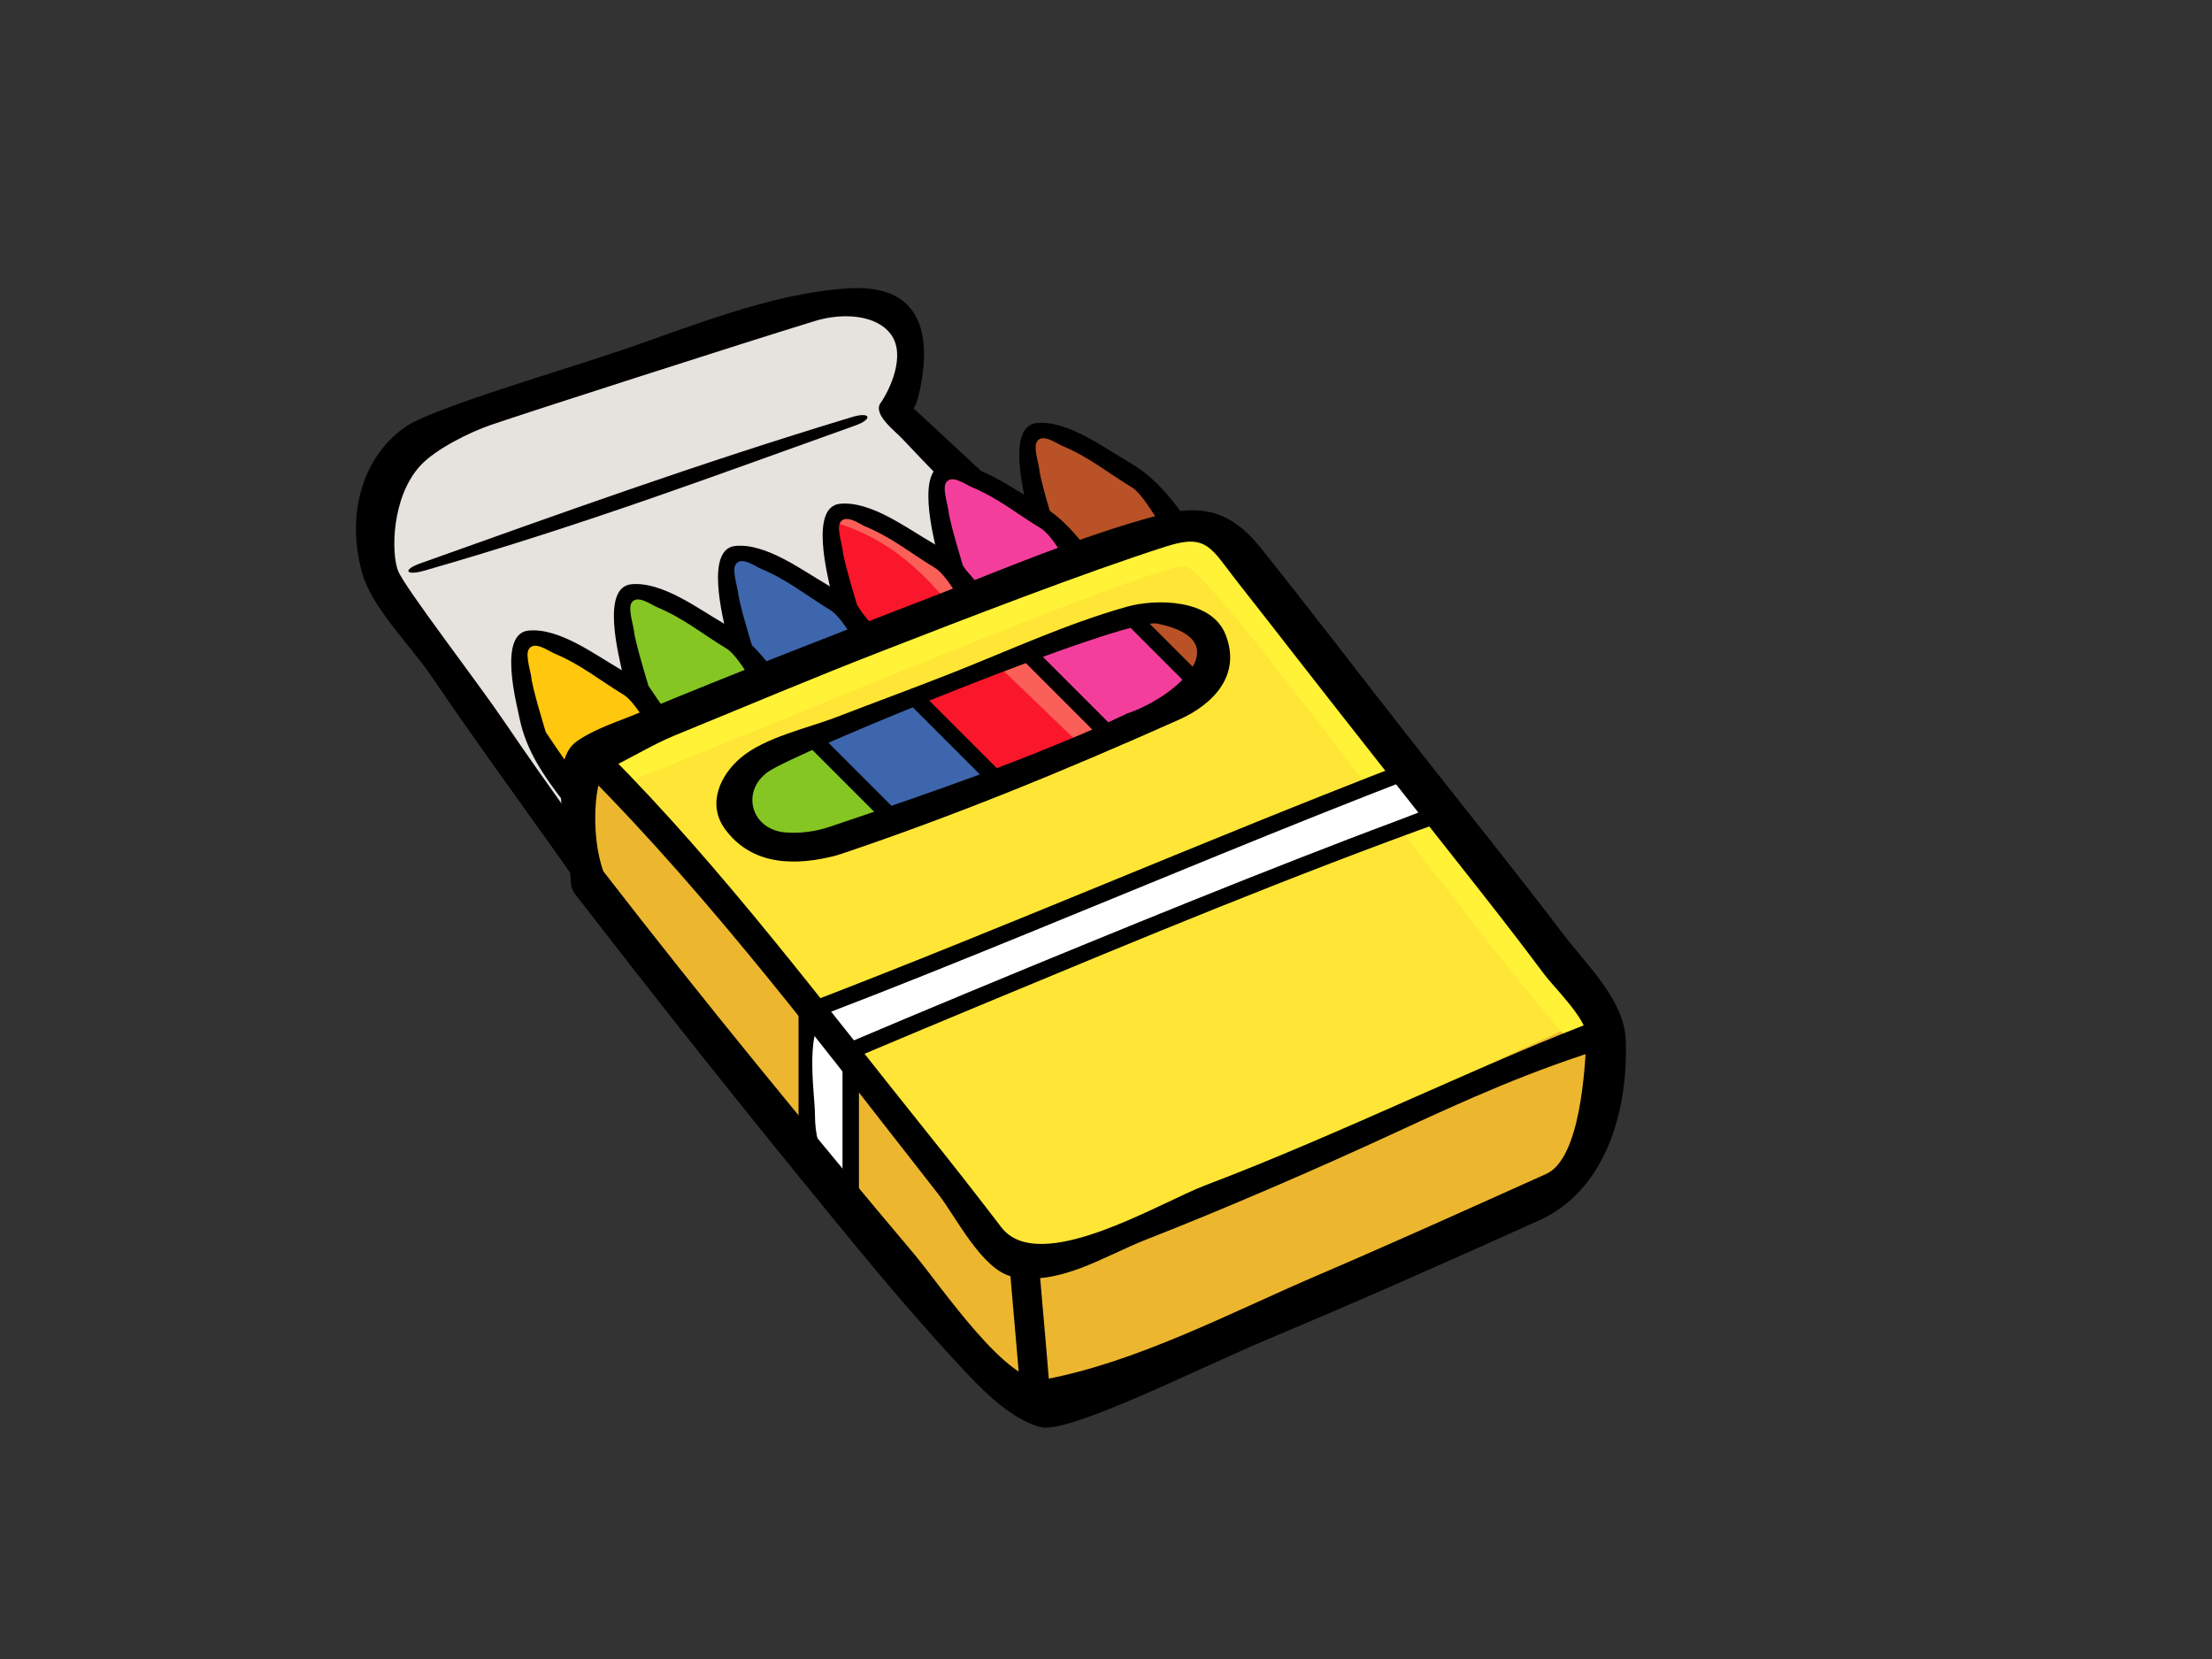 <?xml version="1.0" encoding="utf-8"?>
<!-- Generator: Adobe Illustrator 17.0.0, SVG Export Plug-In . SVG Version: 6.00 Build 0)  -->
<!DOCTYPE svg PUBLIC "-//W3C//DTD SVG 1.1//EN" "http://www.w3.org/Graphics/SVG/1.1/DTD/svg11.dtd">
<svg version="1.1" id="Layer_1" xmlns="http://www.w3.org/2000/svg" xmlns:xlink="http://www.w3.org/1999/xlink" x="0px" y="0px"
	 width="800px" height="600px" viewBox="0 0 800 600" enable-background="new 0 0 800 600" xml:space="preserve">
<rect x="0" y="0" width="800" height="600" fill="#333333" stroke="none"/>
<g>
	<g>
		<g>
			<path fill="#E6E2DE" d="M391.032,214.95c-26.233-27.898-63.869-63.845-65.457-68.557c12.736-44.608-19.43-38.015-54.899-27.009
				c-34.278,10.637-107.263,34.872-118.38,39.751c-15.201,6.679-15.706,44.853-14.401,46.559
				c6.096,7.981,91.883,135.384,91.883,135.384L391.032,214.95z"/>
			<path fill="#E6E2DE" d="M325.575,146.393c12.736-44.608-19.43-38.015-54.899-27.009c-34.278,10.637-107.263,34.872-118.38,39.751
				c-15.201,6.679-15.706,44.853-14.401,46.559c0.206,0.268,0.516,0.695,0.895,1.225c2.114-12.551,14.64-30.88,22.115-37.336
				c16.984-13.248,144.034-52.071,151.135-49.813c15.858,11.018-3.009,22.295,0.046,29.43c8.154,15.287,40.246,52.063,65.624,76.169
				l13.322-10.42C364.8,187.052,327.163,151.105,325.575,146.393z"/>
			<g>
				<path fill="none" d="M391.032,214.95c-26.233-27.898-63.869-63.845-65.457-68.557c12.736-44.608-19.43-38.015-54.899-27.009
					c-34.278,10.637-107.263,34.872-118.38,39.751c-15.201,6.679-15.706,44.853-14.401,46.559
					c6.096,7.981,91.883,135.384,91.883,135.384L391.032,214.95z"/>
				<path d="M396.519,210.405c-14.507-15.306-66.175-62.748-66.175-62.748s1.646-1.184,3.137-10.985
					c3.087-20.284-3.693-33.808-26.605-32.393c-29.215,1.802-58.992,14.784-86.583,23.88c-22.66,7.473-61.205,18.905-72.543,25.489
					c-14.573,9.263-23.286,29.187-16.871,53.286c3.331,12.512,17.652,26.625,24.784,37.126
					c22.952,33.802,46.249,64.468,69.068,98.359c2.213,3.289,6.76,6.357,9.587,4.147c53.75-42.043,107.508-84.084,161.258-126.128
					c1.39-1.087,2.171-2.369,2.489-3.691C398.771,214.764,398.479,212.471,396.519,210.405z M182.408,261.009
					c-9.89-14.609-35.924-48.332-38.425-54.535c-2.497-6.203-2.508-26.624,8.076-38.112c5.545-6.011,17.915-12.07,25.289-14.615
					c12.483-4.31,90.909-29.541,117.32-37.638c10.142-3.11,22.19-2.297,27.455,4.7c5.871,7.797-0.726,20.816-3.638,24.914
					c-2.916,4.098,5.028,9.942,8.092,13.214c17.597,18.766,36.021,36.726,53.851,55.262
					c-49.689,38.869-99.377,77.734-149.074,116.599C215.008,306.878,198.855,285.296,182.408,261.009z"/>
			</g>
		</g>
		<g>
			<path fill="#B95226" d="M431.083,198.239c-6.356-8.331-16.89-22.206-16.89-22.206s-34.643-21.418-39.026-18.199
				c-4.594,3.384,2.718,33.651,2.718,33.651s8.278,14.246,13.458,20.639L431.083,198.239z"/>
			<path fill="#B95226" d="M424.048,200.696l7.036-2.458c-6.356-8.331-16.89-22.206-16.89-22.206s-34.643-21.418-39.026-18.199
				c-0.575,0.423,0.174,1.079-0.066,2.237C397.396,167.139,410.776,182.261,424.048,200.696z"/>
			<g>
				<path fill="none" d="M431.083,198.239c-6.356-8.331-16.89-22.206-16.89-22.206s-34.643-21.418-39.026-18.199
					c-4.594,3.384,2.718,33.651,2.718,33.651s8.278,14.246,13.458,20.639L431.083,198.239z"/>
				<path d="M435.611,197.565c-0.093-0.763-0.373-1.541-0.947-2.293c-8.387-10.998-14.413-21.259-26.341-28.122
					c-9.144-5.271-22.264-15.221-33.381-14.147c-11.109,1.074-4.395,26.287-3.238,31.94c2.357,11.505,8.872,20.859,16.063,30.141
					c1.367,1.764,3.592,1.935,5.537,1.254c13.248-4.631,26.493-9.259,39.737-13.887
					C435.514,201.587,436.147,199.487,435.611,197.565z M381.131,189.685c0,0-4.9-15.974-5.219-19.727
					c-0.14-1.641-2.023-7.552-1.107-9.831c1.732-3.916,7.42,0.316,9.381,1.134c9.781,4.094,16.079,9.48,25.138,14.972
					c4.228,2.559,9.781,13.006,14.39,19.676c-10.235,3.578-20.474,7.158-30.717,10.734
					C387.569,199.506,381.131,189.685,381.131,189.685z"/>
			</g>
		</g>
		<g>
			<path fill="#F43E9C" d="M398.204,213.086c-6.356-8.331-16.887-22.204-16.887-22.204s-34.646-21.42-39.026-18.197
				c-4.594,3.382,2.718,33.649,2.718,33.649s8.274,14.248,13.458,20.639L398.204,213.086z"/>
			<path fill="#F43E9C" d="M389.941,215.364l7.036-2.458c-6.356-8.331-16.89-22.206-16.89-22.206s-34.643-21.418-39.027-18.199
				c-0.575,0.423,0.175,1.079-0.066,2.237C363.289,181.806,376.67,196.928,389.941,215.364z"/>
			<g>
				<path fill="none" d="M398.204,213.086c-6.356-8.331-16.887-22.204-16.887-22.204s-34.646-21.42-39.026-18.197
					c-4.594,3.382,2.718,33.649,2.718,33.649s8.274,14.248,13.458,20.639L398.204,213.086z"/>
				<path d="M402.731,212.415c-0.093-0.763-0.373-1.542-0.944-2.293c-8.391-10.998-14.413-21.259-26.345-28.121
					c-9.14-5.269-22.264-15.223-33.381-14.147c-11.109,1.072-4.392,26.287-3.234,31.94c2.353,11.505,8.872,20.859,16.06,30.14
					c1.367,1.765,3.588,1.936,5.541,1.252c13.245-4.628,26.489-9.257,39.733-13.887
					C402.634,216.435,403.267,214.337,402.731,212.415z M348.251,204.536c0,0-4.896-15.976-5.215-19.731
					c-0.14-1.639-2.027-7.552-1.107-9.829c1.728-3.918,7.42,0.315,9.377,1.132c9.781,4.096,16.079,9.482,25.141,14.972
					c4.225,2.561,9.781,13.007,14.39,19.678c-10.239,3.578-20.478,7.156-30.717,10.734
					C354.689,214.356,348.251,204.536,348.251,204.536z"/>
			</g>
		</g>
		<g>
			<path fill="#FB172B" d="M359.97,227.431c-6.36-8.331-16.891-22.206-16.891-22.206s-34.646-21.418-39.03-18.199
				c-4.593,3.386,2.718,33.653,2.718,33.653s8.278,14.246,13.458,20.637L359.97,227.431z"/>
			<path fill="#FA6057" d="M351.909,229.86l7.036-2.458c-6.356-8.331-16.891-22.206-16.891-22.206s-34.643-21.418-39.026-18.199
				c-0.575,0.423,0.175,1.079-0.066,2.236C325.257,196.303,338.637,211.425,351.909,229.86z"/>
			<g>
				<path fill="none" d="M359.97,227.431c-6.36-8.331-16.891-22.206-16.891-22.206s-34.646-21.418-39.03-18.199
					c-4.593,3.386,2.718,33.653,2.718,33.653s8.278,14.246,13.458,20.637L359.97,227.431z"/>
				<path d="M364.489,226.76c-0.085-0.763-0.369-1.543-0.94-2.295c-8.391-10.998-14.413-21.256-26.341-28.121
					c-9.148-5.271-22.268-15.221-33.385-14.147c-11.105,1.074-4.392,26.287-3.234,31.942c2.357,11.505,8.868,20.857,16.06,30.14
					c1.363,1.765,3.592,1.936,5.537,1.252c13.244-4.628,26.489-9.259,39.737-13.887C364.4,230.78,365.033,228.68,364.489,226.76z
					 M310.013,218.881c0,0-4.896-15.978-5.219-19.731c-0.136-1.639-2.019-7.552-1.107-9.831c1.736-3.916,7.42,0.316,9.381,1.134
					c9.781,4.094,16.083,9.48,25.141,14.971c4.224,2.562,9.777,13.007,14.386,19.68c-10.235,3.576-20.474,7.156-30.713,10.734
					C316.451,228.701,310.013,218.881,310.013,218.881z"/>
			</g>
		</g>
		<g>
			<path fill="#3E66AD" d="M322.116,242.681c-6.36-8.331-16.887-22.204-16.887-22.204s-34.647-21.422-39.026-18.199
				c-4.593,3.382,2.718,33.649,2.718,33.649s8.274,14.248,13.458,20.641L322.116,242.681z"/>
			<path fill="#3E66AD" d="M313.876,245.038l7.036-2.458c-6.356-8.331-16.89-22.206-16.89-22.206s-34.643-21.418-39.026-18.199
				c-0.575,0.423,0.175,1.079-0.066,2.237C287.225,211.481,300.605,226.602,313.876,245.038z"/>
			<g>
				<path fill="none" d="M322.116,242.681c-6.36-8.331-16.887-22.204-16.887-22.204s-34.647-21.422-39.026-18.199
					c-4.593,3.382,2.718,33.649,2.718,33.649s8.274,14.248,13.458,20.641L322.116,242.681z"/>
				<path d="M326.643,242.008c-0.093-0.763-0.373-1.542-0.944-2.293c-8.391-10.998-14.413-21.258-26.341-28.121
					c-9.148-5.269-22.268-15.221-33.384-14.147c-11.109,1.072-4.392,26.287-3.234,31.942c2.353,11.503,8.872,20.857,16.056,30.139
					c1.367,1.765,3.592,1.936,5.541,1.254c13.249-4.63,26.489-9.259,39.737-13.889C326.546,246.03,327.179,243.93,326.643,242.008z
					 M272.163,234.129c0,0-4.896-15.976-5.215-19.731c-0.14-1.639-2.027-7.55-1.107-9.829c1.728-3.918,7.42,0.316,9.377,1.134
					c9.777,4.096,16.079,9.48,25.141,14.972c4.221,2.561,9.777,13.006,14.39,19.676c-10.243,3.578-20.478,7.156-30.717,10.736
					C278.601,243.949,272.163,234.129,272.163,234.129z"/>
			</g>
		</g>
		<g>
			<path fill="#85C623" d="M284.468,256.543c-6.356-8.333-16.886-22.206-16.886-22.206s-34.647-21.42-39.027-18.199
				c-4.593,3.384,2.718,33.651,2.718,33.651s8.274,14.248,13.458,20.639L284.468,256.543z"/>
			<path fill="#85C623" d="M276.869,258.854l7.036-2.458c-6.356-8.331-16.89-22.206-16.89-22.206s-34.643-21.418-39.026-18.199
				c-0.575,0.423,0.175,1.079-0.066,2.237C250.218,225.296,263.598,240.418,276.869,258.854z"/>
			<g>
				<path fill="none" d="M284.468,256.543c-6.356-8.333-16.886-22.206-16.886-22.206s-34.647-21.42-39.027-18.199
					c-4.593,3.384,2.718,33.651,2.718,33.651s8.274,14.248,13.458,20.639L284.468,256.543z"/>
				<path d="M288.995,255.869c-0.093-0.761-0.373-1.541-0.943-2.295c-8.391-10.996-14.413-21.258-26.345-28.119
					c-9.14-5.271-22.264-15.221-33.381-14.149c-11.109,1.074-4.392,26.289-3.234,31.942c2.353,11.505,8.872,20.859,16.06,30.14
					c1.367,1.765,3.588,1.935,5.541,1.254c13.244-4.63,26.489-9.259,39.733-13.887C288.898,259.892,289.531,257.792,288.995,255.869
					z M234.516,247.989c0,0-4.896-15.976-5.215-19.729c-0.144-1.637-2.027-7.55-1.107-9.829c1.728-3.916,7.42,0.317,9.377,1.134
					c9.781,4.094,16.079,9.48,25.142,14.971c4.225,2.561,9.777,13.006,14.39,19.678c-10.239,3.578-20.478,7.156-30.717,10.734
					C240.953,257.811,234.516,247.989,234.516,247.989z"/>
			</g>
		</g>
		<g>
			<path fill="#FFC70E" d="M247.325,273.29c-6.356-8.331-16.886-22.206-16.886-22.206s-34.643-21.42-39.027-18.199
				c-4.593,3.384,2.718,33.651,2.718,33.651s8.274,14.25,13.458,20.639L247.325,273.29z"/>
			<path fill="#FFC70E" d="M239.35,275.909l7.036-2.458c-6.356-8.331-16.89-22.206-16.89-22.206s-34.643-21.418-39.027-18.199
				c-0.575,0.423,0.175,1.079-0.066,2.237C212.698,242.351,226.078,257.473,239.35,275.909z"/>
			<g>
				<path fill="none" d="M247.325,273.29c-6.356-8.331-16.886-22.206-16.886-22.206s-34.643-21.42-39.027-18.199
					c-4.593,3.384,2.718,33.651,2.718,33.651s8.274,14.25,13.458,20.639L247.325,273.29z"/>
				<path d="M251.852,272.616c-0.093-0.761-0.373-1.542-0.943-2.293c-8.391-10.998-14.413-21.258-26.341-28.121
					c-9.144-5.271-22.268-15.221-33.385-14.147c-11.109,1.072-4.391,26.287-3.234,31.94c2.357,11.505,8.872,20.859,16.06,30.142
					c1.367,1.763,3.592,1.934,5.541,1.252c13.244-4.631,26.489-9.259,39.733-13.887
					C251.759,276.639,252.388,274.538,251.852,272.616z M197.372,264.738c0,0-4.896-15.976-5.215-19.729
					c-0.14-1.639-2.027-7.552-1.107-9.831c1.728-3.916,7.42,0.316,9.377,1.133c9.781,4.095,16.079,9.48,25.142,14.973
					c4.224,2.561,9.781,13.006,14.39,19.678c-10.235,3.576-20.478,7.154-30.717,10.734
					C203.81,274.558,197.372,264.738,197.372,264.738z"/>
			</g>
		</g>
		<g>
			<g>
				<path fill="#FFE636" d="M213.501,318.847c0.148-14.238-5.254-40.952-0.427-45.221c4.838-4.271,180.338-72.754,199.294-78.165
					c18.952-5.413,27.37-5.966,33.831,1.92c11.68,14.26,48.749,62.743,83.519,106.269c21.173,26.494,48.345,62.137,50.741,67.763
					c2.384,5.625-5.685,54.121-16.588,58.883c-10.899,4.759-175.811,80.658-192.332,76.175
					C355.019,501.983,213.501,318.847,213.501,318.847z"/>
			</g>
			<path fill="#ECB72E" d="M580.46,371.413c-0.353-0.831-1.301-2.378-2.633-4.387c-70.66,31.164-195.629,95.754-210.5,86.474
				c-14.871-9.28-152.005-181.116-152.005-181.116c-1.204,0.584-1.988,1.012-2.248,1.243c-4.826,4.269,0.575,30.983,0.427,45.221
				c0,0,141.518,183.136,158.039,187.624c16.522,4.483,181.433-71.417,192.332-76.175
				C574.776,425.534,582.844,377.037,580.46,371.413z"/>
			<path fill="#FFF237" d="M580.46,371.413c-2.396-5.626-29.568-41.269-50.741-67.763c-34.771-43.527-71.84-92.009-83.519-106.269
				c-6.461-7.886-14.879-7.333-33.831-1.92c-18.956,5.411-194.456,73.894-199.294,78.165c-1.852,1.639,9.362,4.735,9.633,11.014
				c72.535-28.958,196.355-81.18,206.07-79.792c9.715,1.388,97.137,124.196,138.873,171.57c4.555-1.66,8.651-3.32,12.817-4.98
				C580.464,371.43,580.464,371.419,580.46,371.413z"/>
			<g>
				<path fill="#FFFFFF" d="M510.029,278.454c-73.983,28.409-143.801,59.227-218.258,87.635c0,17.203,0,34.408,0,51.61
					c5.323,6.562,10.655,13.087,15.904,19.455c0-19.787,0-57.169,0-57.169s142.873-60.597,214.309-86.088
					C518.536,289.549,513.458,282.807,510.029,278.454z"/>
				<g>
					<path fill="none" d="M510.029,278.454c-73.983,28.409-143.801,59.227-218.258,87.635c0,17.203,0,34.408,0,51.61
						c5.323,6.562,10.655,13.087,15.904,19.455c0-19.787,0-57.169,0-57.169s142.873-60.597,214.309-86.088
						C518.536,289.549,513.458,282.807,510.029,278.454z"/>
					<path d="M508.748,275.759c-73.152,28.217-145.043,59.572-218.258,87.635c-0.881,0.338-1.689,1.46-1.689,2.413
						c0,17.203,0,34.408,0,51.61c0,6.3,12.689,16.912,16.599,21.667c1.542,1.872,5.246,1,5.246-1.648c0-14.248,0-28.496,0-42.744
						c0-4.187,0-8.373,0-12.561c0-2.603-3.281,1.221,0.214-0.256c15.504-6.56,31.036-13.048,46.579-19.51
						c54.884-22.813,109.876-45.685,165.828-65.773c1.891-0.681,2.081-3.233,0.994-4.625c-4.011-5.13-7.96-10.305-11.955-15.444
						c-2.365-3.036-6.908,0.825-4.551,3.86c3.056,3.926,6.084,7.866,9.117,11.808c0.159,0.21-10.472,4.228-11.614,4.652
						c-11.781,4.362-23.499,8.901-35.202,13.466c-25.573,9.971-51.013,20.284-76.418,30.678
						c-29.153,11.928-58.243,24.012-87.243,36.305c-0.878,0.373-1.689,1.435-1.689,2.413c0,19.057,0,38.112,0,57.169
						c1.747-0.549,3.499-1.099,5.246-1.648c-8.616-10.472-15.209-17.562-15.209-31.989c0-7.964-4.399-33.414,5.502-37.209
						c23.693-9.082,47.215-18.601,70.71-28.18c46.726-19.051,93.269-38.539,140.357-56.699
						C514.894,279.764,512.32,274.383,508.748,275.759z"/>
				</g>
			</g>
			<g>
				<path fill="none" d="M213.501,318.847c0.148-14.238-5.254-40.952-0.427-45.221c4.838-4.271,180.338-72.754,199.294-78.165
					c18.952-5.413,27.37-5.966,33.831,1.92c11.68,14.26,48.749,62.743,83.519,106.269c21.173,26.494,48.345,62.137,50.741,67.763
					c2.384,5.625-5.685,54.121-16.588,58.883c-10.899,4.759-175.811,80.658-192.332,76.175
					C355.019,501.983,213.501,318.847,213.501,318.847z"/>
				<path d="M587.969,376.032c-0.551-14.285-14.161-27.101-22.33-37.835c-18.478-24.299-37.671-48.032-56.507-72.053
					c-17.764-22.656-35.221-45.561-53.206-68.039c-10.402-13.002-20.874-16.077-37.299-11.674
					c-27.867,7.468-54.763,19.046-81.64,29.422c-35.501,13.709-71.005,27.452-106.149,42.057
					c-7.354,3.058-15.714,5.632-22.303,10.225c-11.326,7.882-2.4,39.724-2.128,50.042c0.008,0.233,0.058,0.441,0.082,0.662
					c-0.054,1.491,0.369,3.058,1.522,4.551c26.897,34.79,54.173,69.31,81.959,103.388c17.919,21.985,35.831,44.121,55.094,64.954
					c7.296,7.9,19.437,21.557,31.443,24.415c10.196,2.427,56.91-21.266,82.475-31.993c32.802-13.761,65.325-28.186,97.746-42.832
					C580.72,430.484,588.963,401.74,587.969,376.032z M559.201,424.571c-27.661,12.431-55.299,24.916-83.178,36.871
					c-31.199,13.384-64.715,31.17-98.337,37.475c-13.066,2.448-37.725-34.284-47.087-45.386
					c-37.858-44.911-76.453-91.951-112.385-138.411c-4.962-13.65-2.974-34.868,1.013-36.704c7.874-3.633,16.778-9.162,24.808-12.441
					c26.993-11.035,48.458-20.193,75.637-30.756c29.277-11.379,72.372-28.106,102.312-37.661c14.685-4.688,16.029,0.812,25.6,12.963
					c7.296,9.265,14.545,18.572,21.791,27.877c19.612,25.159,39.387,50.174,59.159,75.203c10.142,12.84,20.245,25.726,30.022,38.85
					c3.316,4.458,15.469,16.295,15.224,22.245C573.296,386.482,571.58,419.01,559.201,424.571z"/>
			</g>
		</g>
		<g>
			<path fill="none" d="M581.85,373.028c-31.04,8.577-61.788,27.789-91.716,40.335c-28.57,11.973-57.943,21.864-86.583,33.62
				c-10.033,4.116-31.73,16.58-40.696,6.727c-36.697-49.452-132.999-164.125-147.101-177.892"/>
			<path d="M582.786,378.291c-29.067,8.832-51.564,19.049-79.011,31.74c-27.72,12.823-60.941,27.196-89.363,38.326
				c-15.182,5.947-31.245,16.805-48.151,13.384c-11.02-2.234-20.583-21.791-26.943-29.904
				c-40.49-51.632-81.291-106.058-127.675-152.615c-4.873-4.885,3.409-11.66,8.235-6.815
				c41.395,41.554,77.525,89.948,114.182,135.618c9.478,11.814,18.84,23.721,28.026,35.765
				c13.699,17.995,57.377-8.904,73.836-15.116c48.838-18.448,103.932-45.841,145.001-60.91
				C587.515,365.761,589.29,376.317,582.786,378.291L582.786,378.291z"/>
		</g>
		<g>
			<path fill="none" d="M370.279,455.753c1.145,13.654,2.869,32.292,3.945,45.957"/>
			<path d="M375.54,454.825c1.293,15.318,2.722,30.626,3.949,45.954c0.547,6.816-9.975,8.723-10.527,1.86
				c-1.227-15.322-2.66-30.634-3.949-45.953C364.435,449.863,374.961,447.961,375.54,454.825L375.54,454.825z"/>
		</g>
		<g>
			<path fill="#85C623" d="M275.491,275.915c-23.282,9.903-7.308,39.479,26.341,28.121c4.912-1.658,12.977-4.333,22.8-7.706
				l-28.504-28.787C289.061,270.304,282.064,273.115,275.491,275.915z"/>
			<path fill="#85C623" d="M296.128,267.543c-3.328,1.299-6.632,2.612-9.89,3.928l26.842,28.786
				c3.464-1.167,7.331-2.477,11.552-3.926L296.128,267.543z"/>
			<path fill="#3E66AD" d="M296.128,267.543l28.504,28.787c10.697-3.671,23.507-8.187,36.669-13.132l-27.692-29.927
				C322.341,257.568,309.132,262.463,296.128,267.543z"/>
			<path fill="#3E66AD" d="M333.609,253.272c-3.487,1.33-7.199,2.732-10.996,4.164l29.257,29.255
				c3.11-1.136,6.259-2.301,9.431-3.493L333.609,253.272z"/>
			<path fill="#FB172B" d="M345.518,248.646c-3.596,1.437-7.622,2.992-11.909,4.626l27.692,29.927
				c14.219-5.343,28.846-11.196,41.694-17.065l-29.731-28.752C363.515,241.303,353.66,245.392,345.518,248.646z"/>
			<path fill="#FA6057" d="M373.264,237.381c-3.716,1.495-7.42,3.003-11.062,4.491l30.104,28.968
				c3.658-1.561,7.245-3.132,10.69-4.706L373.264,237.381z"/>
			<path fill="#B95226" d="M412.291,223.857l22.777,23.652C449.609,232.59,428.987,219.136,412.291,223.857z"/>
			<path fill="#F43E9C" d="M411.914,223.954c-7.587,1.254-22.982,7.123-38.65,13.427l29.731,28.752
				c9.645-4.405,18.288-8.818,24.986-13.033c2.967-1.866,5.281-3.739,7.086-5.591l-22.777-23.652
				C412.166,223.892,412.038,223.917,411.914,223.954z"/>
			<path fill="#F43E9C" d="M435.067,247.51l-22.777-23.652c-0.124,0.035-0.252,0.06-0.377,0.097
				c-2.819,0.466-6.721,1.573-11.307,3.097l25.968,26.887c0.454-0.278,0.967-0.561,1.406-0.837
				C430.948,251.235,433.262,249.362,435.067,247.51z"/>
			<g>
				<path fill="none" d="M298.508,305.513c-33.649,11.357-49.623-18.218-26.341-28.121c23.27-9.909,51.847-20.005,70.027-27.269
					c21.231-8.48,54.088-22.657,66.396-24.691c18.824-5.652,43.096,12.148,16.067,29.147
					C393.183,274.379,318.881,298.635,298.508,305.513z"/>
				<path d="M443.217,229.447c-5.118-12.839-25.114-13.002-35.718-10.006c-22.066,6.232-42.948,15.99-64.234,24.357
					c-13.47,5.3-27.056,10.272-40.56,15.483c-10.604,4.094-25.961,7.311-34.767,14.743c-7.494,6.327-12.355,16.797-5.704,25.856
					c9.808,13.369,25.771,13.386,40.537,9.422c0.287-0.078,0.54-0.192,0.8-0.301c0.171-0.043,0.342-0.06,0.517-0.12
					c40.859-13.745,79.784-29.653,122.173-48.535C438.892,254.718,449.057,244.103,443.217,229.447z M407.728,258.009
					c-5.421,2.569-10.864,5.108-16.39,7.445c-11.843,5.009-23.778,9.785-35.85,14.231c-18.389,6.78-36.91,13.111-55.485,19.36
					c-5.028,1.67-10.212,2.38-15.567,2.054c-12.724-0.8-16.673-14.757-6.745-21.894c9.929-7.137,129.411-56,140.846-53.67
					C448.583,231.664,425.053,252.215,407.728,258.009z"/>
			</g>
		</g>
		<g>
			<line fill="none" x1="313.597" y1="149.855" x2="157.69" y2="203.354"/>
			<g>
				<g>
					<path d="M152.06,203.733c48.815-17.407,99.885-35.92,156.097-52.904c6.702-2.027,7.727,0.728,1.079,3.091
						c-50.119,17.867-96.686,35.485-155.779,52.467C146.725,208.326,145.408,206.107,152.06,203.733z"/>
				</g>
			</g>
		</g>
	</g>
	<g>
		<line fill="none" x1="294.152" y1="267.371" x2="321.859" y2="295.08"/>
		<path d="M291.876,269.3c9.238,9.235,18.475,18.473,27.708,27.71c2.699,2.697,7.276-1.132,4.551-3.86
			c-9.237-9.237-18.475-18.473-27.708-27.71C293.728,262.744,289.151,266.573,291.876,269.3L291.876,269.3z"/>
	</g>
	<g>
		<line fill="none" x1="331.466" y1="252.963" x2="359.174" y2="280.673"/>
		<path d="M329.19,254.893c9.237,9.237,18.475,18.473,27.708,27.71c2.699,2.697,7.277-1.132,4.551-3.86
			c-9.237-9.235-18.475-18.473-27.708-27.71C331.042,248.337,326.465,252.165,329.19,254.893L329.19,254.893z"/>
	</g>
	<g>
		<line fill="none" x1="372.103" y1="236.706" x2="399.811" y2="264.416"/>
		<path d="M369.828,238.635c9.237,9.237,18.475,18.473,27.708,27.71c2.699,2.697,7.277-1.132,4.551-3.86
			c-9.237-9.235-18.475-18.473-27.708-27.71C371.68,232.079,367.102,235.908,369.828,238.635L369.828,238.635z"/>
	</g>
	<g>
		<line fill="none" x1="409.79" y1="223.776" x2="430.109" y2="244.096"/>
		<path d="M407.515,225.706c6.776,6.774,13.547,13.547,20.319,20.321c2.699,2.697,7.276-1.132,4.551-3.86
			c-6.776-6.774-13.547-13.547-20.319-20.321C409.367,219.149,404.789,222.978,407.515,225.706L407.515,225.706z"/>
	</g>
</g>
</svg>
